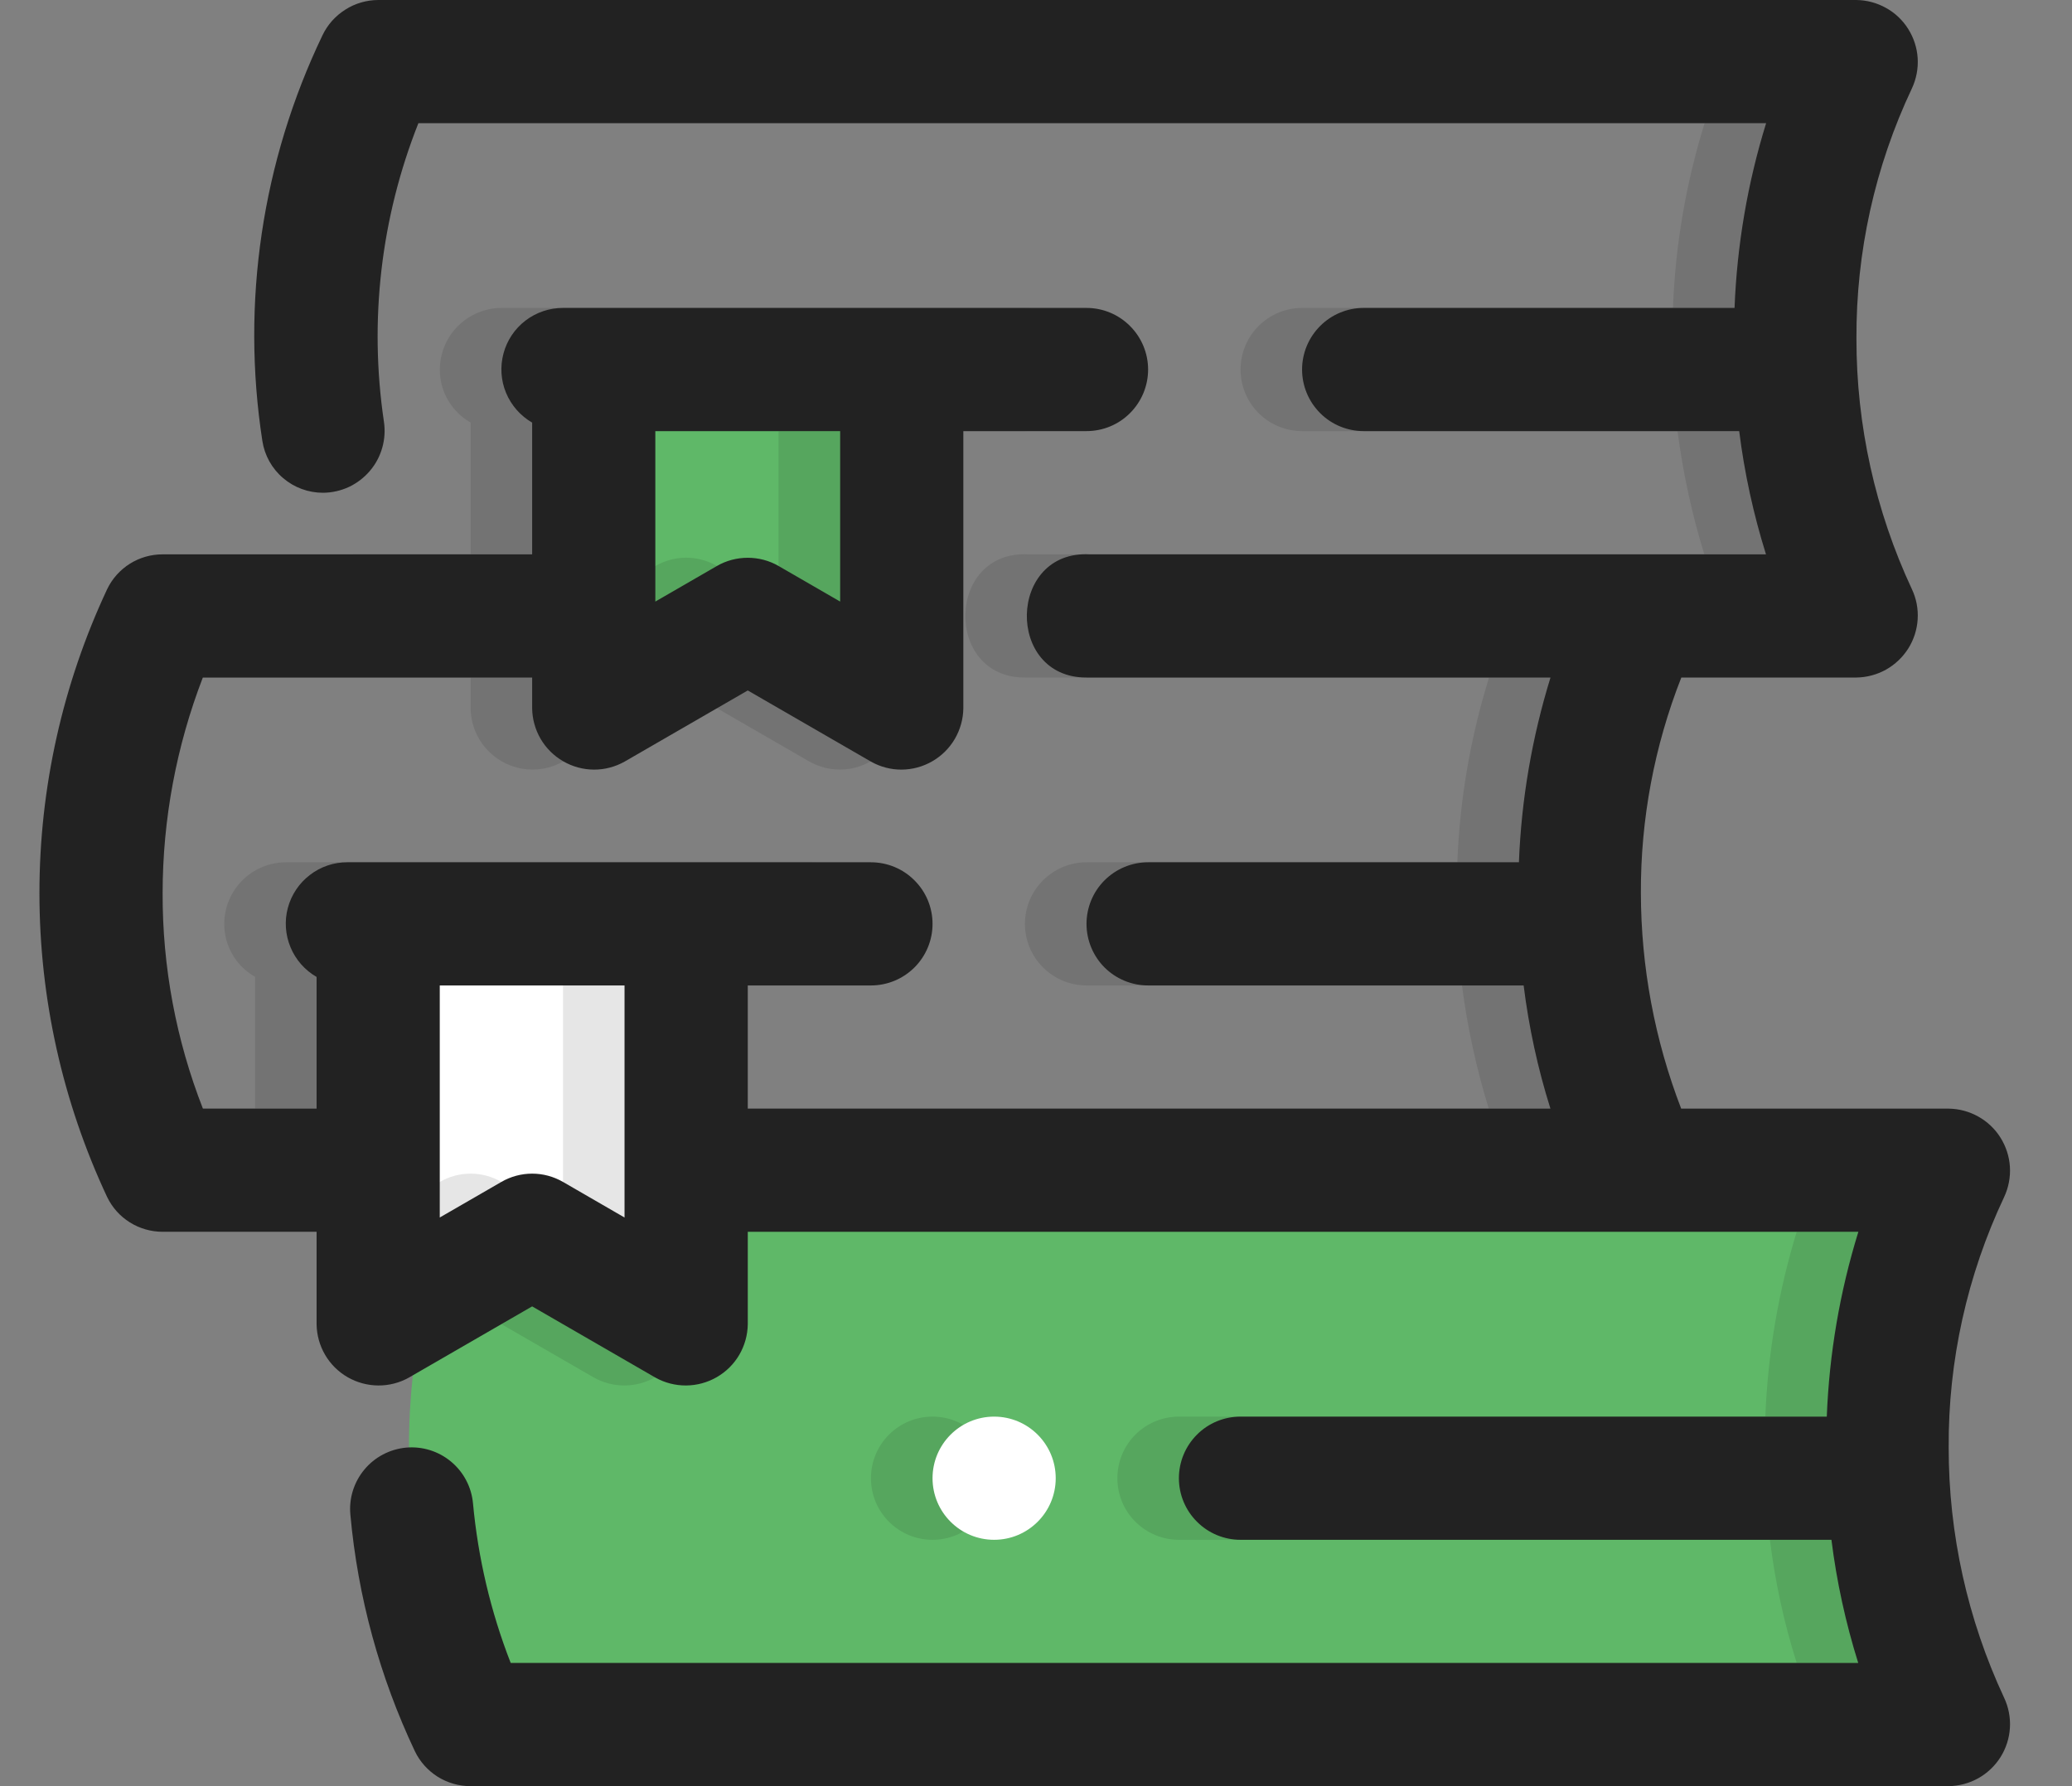 <svg width="29" height="25" viewBox="0 0 29 25" fill="none" xmlns="http://www.w3.org/2000/svg">
<rect x="0" y="0" width="29" height="25" fill="#808080" stroke="none"/>
<g id="Group 637">
<path id="Vector" d="M27.276 24.138H6.586C6.011 22.926 5.717 21.6 5.724 20.259C5.721 18.918 6.015 17.593 6.586 16.379H27.276C26.701 17.591 26.406 18.917 26.413 20.259C26.41 21.6 26.705 22.924 27.276 24.138Z" fill="#5FB868"/>
<path id="Vector_2" d="M9.603 18.535L7.448 17.289L5.293 18.535V12.931H9.603V18.535Z" fill="white"/>
<path id="Vector_3" d="M12.621 9.914L10.466 8.669L8.311 9.914V5.172H12.621V9.914Z" fill="#5FB868"/>
<path id="Vector_4" opacity="0.1" d="M14.345 4.31H7.018C6.79 4.311 6.571 4.402 6.409 4.564C6.248 4.725 6.157 4.944 6.156 5.172C6.155 5.323 6.195 5.471 6.271 5.602C6.347 5.732 6.456 5.84 6.587 5.914V7.759H4.94C5.041 8.053 5.159 8.341 5.294 8.621H2.277C1.84 9.535 1.568 10.518 1.471 11.526C1.554 10.826 1.725 10.14 1.979 9.483H6.587V9.914C6.589 10.065 6.629 10.212 6.705 10.342C6.782 10.472 6.89 10.58 7.021 10.655C7.151 10.731 7.299 10.771 7.45 10.771C7.601 10.772 7.749 10.733 7.88 10.659L9.604 9.664L11.328 10.659C11.46 10.733 11.608 10.772 11.758 10.771C11.909 10.771 12.057 10.731 12.188 10.655C12.318 10.58 12.427 10.472 12.503 10.342C12.579 10.212 12.62 10.065 12.621 9.914V6.034H14.345C14.574 6.034 14.793 5.944 14.955 5.782C15.117 5.62 15.208 5.401 15.208 5.172C15.208 4.944 15.117 4.724 14.955 4.563C14.793 4.401 14.574 4.31 14.345 4.31ZM10.897 8.418L10.035 7.922C9.904 7.846 9.756 7.806 9.604 7.806C9.453 7.806 9.304 7.846 9.173 7.922L8.311 8.418V6.034H10.897V8.418ZM26.449 21.039C26.44 20.957 26.436 20.879 26.432 20.806C26.428 20.789 26.427 20.772 26.427 20.754V20.733C26.423 20.69 26.423 20.642 26.423 20.599C26.419 20.559 26.418 20.519 26.419 20.478C26.415 20.396 26.415 20.328 26.415 20.259C26.415 20.138 26.419 20.017 26.423 19.901C26.427 19.733 26.44 19.569 26.453 19.41C26.453 19.402 26.454 19.395 26.458 19.388C26.551 18.475 26.799 17.584 27.19 16.754C27.25 16.638 27.279 16.509 27.277 16.379H22.966C22.508 15.413 22.229 14.372 22.143 13.306C22.134 13.22 22.126 13.134 22.121 13.052C22.117 12.961 22.113 12.871 22.108 12.789C22.104 12.681 22.104 12.586 22.104 12.5C22.104 12.332 22.108 12.164 22.121 12.004C22.13 11.875 22.139 11.75 22.152 11.625C22.241 10.583 22.517 9.565 22.966 8.621H25.983C25.988 8.49 25.959 8.361 25.897 8.246C25.493 7.388 25.242 6.466 25.156 5.522C25.147 5.44 25.143 5.362 25.139 5.289C25.135 5.272 25.134 5.254 25.134 5.237V5.216C25.13 5.172 25.13 5.125 25.13 5.082C25.126 5.042 25.125 5.001 25.126 4.961C25.121 4.879 25.121 4.81 25.121 4.741C25.121 4.621 25.126 4.5 25.13 4.384C25.134 4.216 25.147 4.052 25.16 3.892C25.16 3.885 25.161 3.877 25.165 3.871C25.258 2.958 25.506 2.067 25.897 1.237C25.959 1.122 25.988 0.992 25.983 0.862H5.294C4.885 1.715 4.62 2.63 4.509 3.569C4.611 2.94 4.774 2.322 4.996 1.724H23.858C23.597 2.563 23.448 3.432 23.415 4.31H18.225C17.996 4.31 17.777 4.401 17.615 4.563C17.454 4.724 17.363 4.944 17.363 5.172C17.363 5.401 17.454 5.62 17.615 5.782C17.777 5.944 17.996 6.034 18.225 6.034H23.479C23.555 6.619 23.68 7.196 23.854 7.759H14.393C13.242 7.698 13.208 9.487 14.345 9.483H20.841C20.58 10.322 20.431 11.191 20.397 12.069H15.208C14.979 12.069 14.76 12.16 14.598 12.322C14.436 12.483 14.345 12.702 14.345 12.931C14.345 13.16 14.436 13.379 14.598 13.541C14.76 13.702 14.979 13.793 15.208 13.793H20.462C20.538 14.377 20.663 14.954 20.837 15.517H9.604V13.793H11.328C11.557 13.793 11.776 13.702 11.938 13.541C12.1 13.379 12.19 13.16 12.19 12.931C12.19 12.702 12.1 12.483 11.938 12.322C11.776 12.16 11.557 12.069 11.328 12.069H4.001C3.772 12.07 3.553 12.161 3.392 12.322C3.23 12.484 3.139 12.703 3.139 12.931C3.138 13.082 3.178 13.23 3.254 13.36C3.329 13.491 3.438 13.598 3.57 13.672V15.517H1.979C1.707 14.831 1.533 14.11 1.462 13.375C1.551 14.417 1.827 15.435 2.277 16.379H5.294V13.793H7.88V17.039L7.018 16.543C6.887 16.467 6.738 16.427 6.587 16.427C6.435 16.427 6.287 16.467 6.156 16.543L5.294 17.039V18.535L5.966 18.146C5.923 18.34 5.884 18.53 5.854 18.707L6.587 18.285L8.311 19.28C8.442 19.354 8.591 19.393 8.741 19.392C8.892 19.391 9.04 19.352 9.17 19.276C9.301 19.201 9.41 19.093 9.486 18.963C9.562 18.833 9.603 18.685 9.604 18.535V17.241H25.147C24.89 18.081 24.742 18.95 24.708 19.828H16.501C16.272 19.828 16.053 19.918 15.891 20.08C15.729 20.242 15.639 20.461 15.639 20.69C15.639 20.918 15.729 21.138 15.891 21.299C16.053 21.461 16.272 21.552 16.501 21.552H24.772C24.844 22.137 24.969 22.714 25.147 23.276H6.285C6.006 22.558 5.829 21.805 5.759 21.039C5.844 22.114 6.125 23.164 6.587 24.138H27.277C27.28 24.008 27.25 23.879 27.19 23.763C26.786 22.905 26.535 21.983 26.449 21.039ZM4.509 5.901C4.475 5.543 4.449 5.22 4.436 4.905C4.44 5.271 4.467 5.637 4.518 6C4.517 5.967 4.514 5.934 4.509 5.901Z" fill="black"/>
<path id="Vector_5" opacity="0.1" d="M13.052 21.552C13.528 21.552 13.914 21.166 13.914 20.69C13.914 20.214 13.528 19.828 13.052 19.828C12.575 19.828 12.19 20.214 12.19 20.69C12.19 21.166 12.575 21.552 13.052 21.552Z" fill="black"/>
<path id="Vector_6" d="M28.05 23.763C27.538 22.666 27.273 21.47 27.274 20.259C27.267 19.047 27.533 17.849 28.051 16.753C28.112 16.621 28.14 16.476 28.131 16.331C28.122 16.186 28.076 16.046 27.999 15.923C27.922 15.8 27.815 15.699 27.688 15.628C27.561 15.557 27.419 15.519 27.274 15.517H23.53C23.159 14.555 22.968 13.532 22.966 12.5C22.962 11.467 23.154 10.444 23.532 9.483H25.983C26.128 9.481 26.271 9.443 26.398 9.372C26.524 9.301 26.631 9.199 26.709 9.076C26.786 8.953 26.831 8.813 26.84 8.667C26.849 8.522 26.821 8.377 26.759 8.246C26.247 7.149 25.982 5.952 25.983 4.741C25.977 3.529 26.242 2.331 26.76 1.236C26.821 1.104 26.849 0.959 26.84 0.814C26.831 0.669 26.785 0.529 26.708 0.406C26.631 0.283 26.524 0.181 26.397 0.111C26.27 0.04 26.128 0.002 25.983 0H5.293C5.13 0.001 4.97 0.047 4.833 0.135C4.695 0.222 4.584 0.346 4.514 0.493C3.667 2.258 3.373 4.237 3.672 6.171C3.703 6.374 3.806 6.559 3.963 6.692C4.119 6.825 4.318 6.898 4.523 6.897C4.647 6.896 4.77 6.868 4.883 6.816C4.995 6.763 5.095 6.687 5.176 6.592C5.257 6.498 5.316 6.387 5.35 6.267C5.384 6.148 5.392 6.022 5.373 5.899C5.164 4.489 5.33 3.049 5.856 1.724H24.719C24.459 2.563 24.311 3.433 24.277 4.31H19.086C18.858 4.31 18.638 4.401 18.477 4.563C18.315 4.725 18.224 4.944 18.224 5.172C18.224 5.401 18.315 5.62 18.477 5.782C18.638 5.944 18.858 6.034 19.086 6.034H24.342C24.415 6.619 24.541 7.196 24.717 7.759H15.253C14.103 7.696 14.069 9.488 15.207 9.483H21.701C21.442 10.322 21.293 11.191 21.259 12.069H16.069C15.84 12.069 15.621 12.16 15.459 12.322C15.298 12.483 15.207 12.702 15.207 12.931C15.207 13.16 15.298 13.379 15.459 13.541C15.621 13.702 15.84 13.793 16.069 13.793H21.325C21.398 14.378 21.523 14.955 21.7 15.517H10.466V13.793H12.19C12.418 13.793 12.638 13.702 12.799 13.541C12.961 13.379 13.052 13.16 13.052 12.931C13.052 12.702 12.961 12.483 12.799 12.322C12.638 12.16 12.418 12.069 12.19 12.069H4.862C4.673 12.068 4.488 12.13 4.338 12.246C4.187 12.361 4.079 12.522 4.029 12.706C3.98 12.889 3.993 13.083 4.066 13.258C4.138 13.433 4.267 13.579 4.431 13.674V15.517H2.84C2.464 14.556 2.273 13.532 2.276 12.5C2.277 11.468 2.468 10.445 2.839 9.483H7.448V9.914C7.45 10.064 7.491 10.212 7.567 10.342C7.643 10.472 7.752 10.58 7.882 10.655C8.013 10.731 8.161 10.771 8.311 10.772C8.462 10.773 8.61 10.734 8.742 10.66L10.466 9.664L12.19 10.66C12.321 10.734 12.469 10.773 12.62 10.772C12.77 10.771 12.918 10.731 13.049 10.655C13.179 10.58 13.288 10.472 13.364 10.342C13.44 10.212 13.481 10.064 13.483 9.914V6.034H15.207C15.436 6.034 15.655 5.944 15.816 5.782C15.978 5.62 16.069 5.401 16.069 5.172C16.069 4.944 15.978 4.725 15.816 4.563C15.655 4.401 15.436 4.31 15.207 4.31H7.879C7.69 4.31 7.505 4.372 7.355 4.487C7.204 4.602 7.096 4.764 7.047 4.947C6.998 5.13 7.01 5.324 7.083 5.499C7.156 5.674 7.284 5.82 7.448 5.915V7.759H2.276C2.114 7.759 1.955 7.804 1.818 7.89C1.68 7.977 1.57 8.1 1.5 8.246C0.876 9.577 0.552 11.029 0.552 12.499C0.552 13.97 0.875 15.422 1.499 16.753C1.569 16.899 1.679 17.023 1.817 17.109C1.954 17.195 2.114 17.241 2.276 17.241H4.431V18.535C4.433 18.685 4.474 18.833 4.55 18.963C4.626 19.093 4.735 19.201 4.865 19.276C4.996 19.351 5.143 19.391 5.294 19.392C5.445 19.393 5.593 19.355 5.724 19.281L7.448 18.285L9.172 19.281C9.304 19.355 9.452 19.393 9.603 19.392C9.753 19.391 9.901 19.351 10.031 19.276C10.162 19.201 10.271 19.093 10.347 18.963C10.423 18.833 10.464 18.685 10.466 18.535V17.241H26.01C25.75 18.081 25.602 18.95 25.568 19.828H17.362C17.134 19.828 16.914 19.918 16.753 20.08C16.591 20.242 16.5 20.461 16.5 20.69C16.5 20.918 16.591 21.138 16.753 21.299C16.914 21.461 17.134 21.552 17.362 21.552H25.633C25.706 22.137 25.832 22.713 26.008 23.276H7.148C6.868 22.559 6.691 21.807 6.62 21.041C6.599 20.813 6.488 20.603 6.312 20.457C6.136 20.311 5.91 20.241 5.682 20.262C5.454 20.284 5.245 20.394 5.099 20.57C4.953 20.746 4.882 20.973 4.904 21.201C5.008 22.349 5.314 23.47 5.807 24.512C5.877 24.658 5.988 24.781 6.125 24.868C6.263 24.954 6.422 25 6.584 25H27.274C27.419 24.998 27.562 24.96 27.689 24.889C27.815 24.818 27.922 24.717 28 24.593C28.077 24.47 28.122 24.33 28.131 24.185C28.14 24.04 28.112 23.895 28.05 23.763ZM11.759 6.034V8.42L10.897 7.922C10.766 7.846 10.617 7.807 10.466 7.807C10.314 7.807 10.165 7.846 10.034 7.922L9.172 8.42V6.034H11.759ZM7.88 16.543C7.748 16.467 7.6 16.427 7.448 16.427C7.297 16.427 7.148 16.467 7.017 16.543L6.155 17.041V13.793H8.741V17.041L7.88 16.543Z" fill="#222222"/>
<path id="Vector_7" d="M13.914 21.552C14.39 21.552 14.776 21.166 14.776 20.69C14.776 20.214 14.39 19.828 13.914 19.828C13.438 19.828 13.052 20.214 13.052 20.69C13.052 21.166 13.438 21.552 13.914 21.552Z" fill="white"/>
</g>
</svg>
